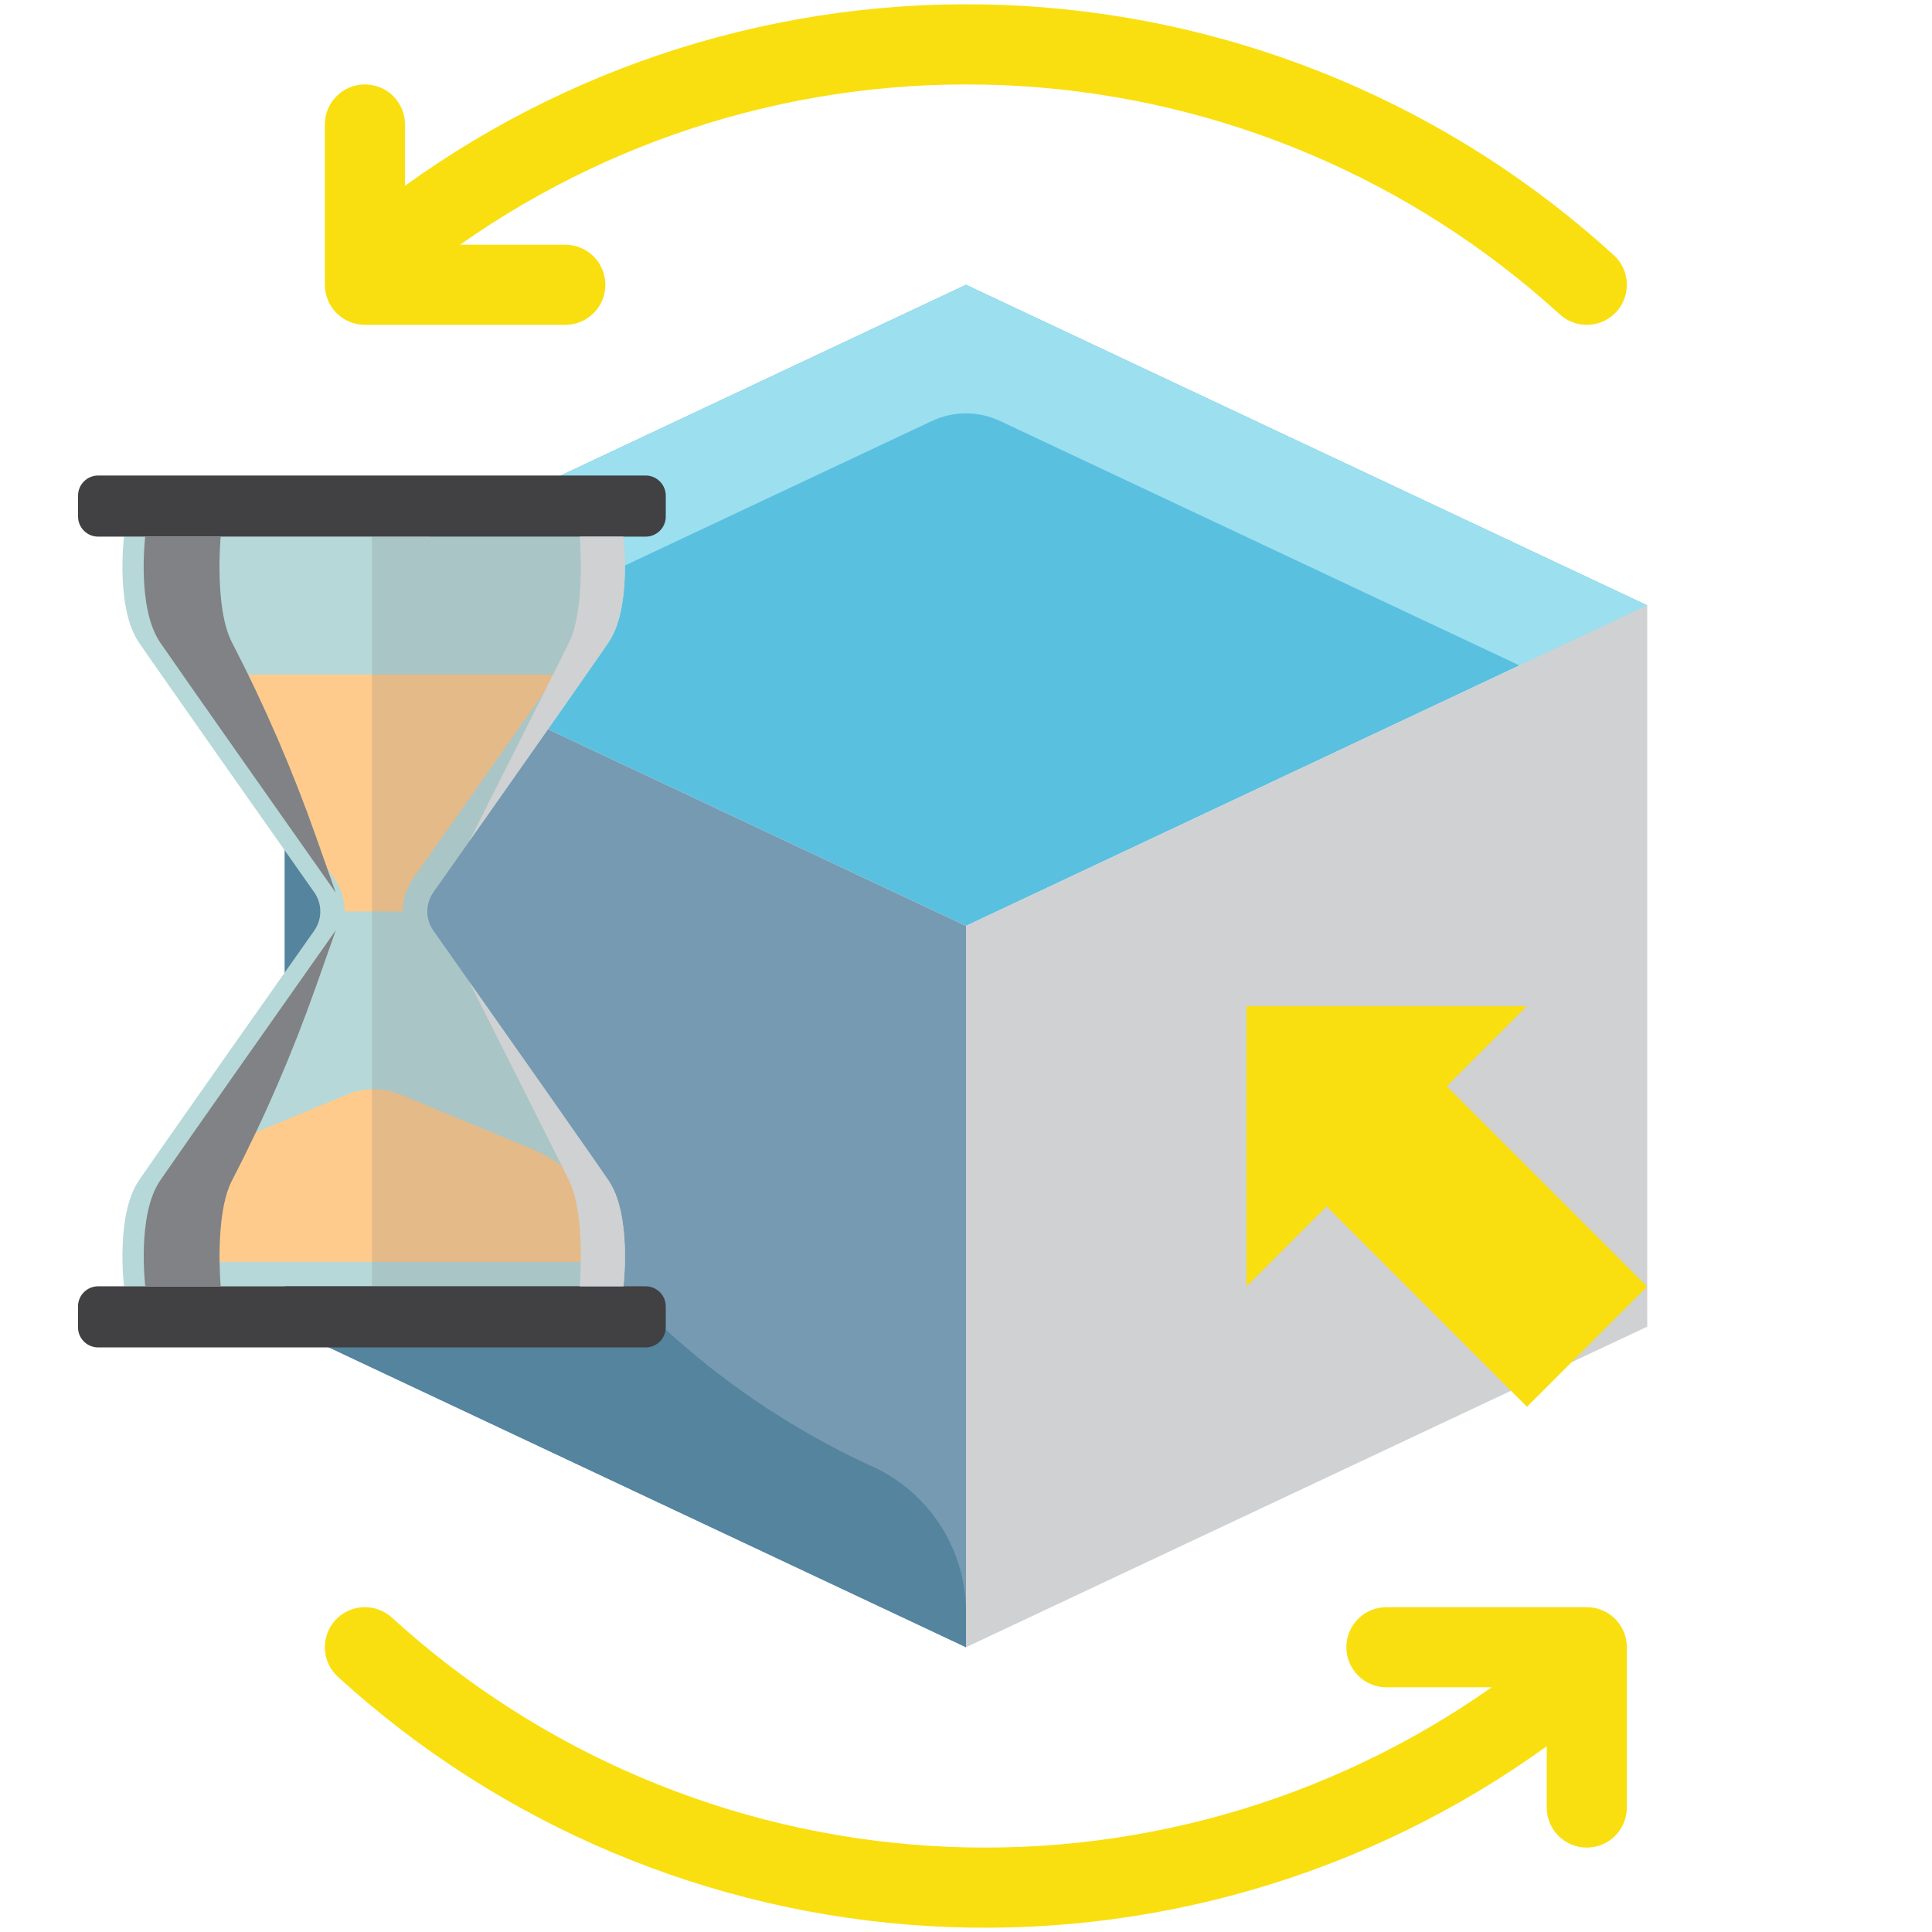 <svg width="113" height="113" viewBox="0 0 113 113" fill="none" xmlns="http://www.w3.org/2000/svg">
<g clip-path="url(#clip0_1369_17284)">
<path d="M56.5 16.656L16.656 35.406L56.5 54.156L96.344 35.406L56.5 16.656Z" fill="#5AC0E0"/>
<path d="M58.497 24.625L88.872 38.922L96.344 35.406L56.5 16.656L16.656 35.406L24.128 38.922L54.503 24.625C55.128 24.331 55.809 24.178 56.5 24.178C57.19 24.178 57.872 24.331 58.497 24.625Z" fill="#9CDFEF"/>
<path d="M16.656 35.406V77.594L56.5 96.344V54.156L16.656 35.406Z" fill="#769AB2"/>
<path d="M23.687 43.159V38.706L16.656 35.406V77.594L56.5 96.344V94.298C56.499 92.518 55.992 90.774 55.038 89.272C54.083 87.769 52.721 86.57 51.109 85.813L50.596 85.579C42.548 81.79 35.744 75.789 30.98 68.278C26.215 60.767 23.686 52.055 23.687 43.159Z" fill="#54849E"/>
<path d="M56.5 54.156V96.344L96.344 77.594V35.406L56.5 54.156Z" fill="#CFD1D3"/>
<path d="M84.625 63.531L89.312 58.844H72.906V75.25L77.594 70.562L89.312 82.281L96.344 75.25L84.625 63.531Z" fill="#F9DF10"/>
<path d="M21.344 19H33.063C33.684 19 34.281 18.753 34.72 18.314C35.16 17.874 35.407 17.278 35.407 16.657C35.407 16.035 35.16 15.439 34.72 14.999C34.281 14.56 33.684 14.313 33.063 14.313H26.908C36.493 7.571 48.091 4.3 59.786 5.041C71.481 5.782 82.573 10.491 91.23 18.389C91.457 18.596 91.724 18.757 92.013 18.861C92.302 18.966 92.61 19.012 92.917 18.998C93.225 18.984 93.527 18.91 93.805 18.779C94.084 18.648 94.334 18.464 94.542 18.236C94.749 18.009 94.91 17.743 95.014 17.453C95.119 17.164 95.165 16.856 95.151 16.549C95.137 16.241 95.063 15.94 94.932 15.661C94.801 15.382 94.617 15.132 94.389 14.925C84.863 6.231 72.635 1.082 59.759 0.342C46.884 -0.397 34.146 3.319 23.688 10.865V7.282C23.688 6.66 23.441 6.064 23.001 5.624C22.562 5.185 21.966 4.938 21.344 4.938C20.722 4.938 20.126 5.185 19.687 5.624C19.247 6.064 19 6.66 19 7.282V16.657C19 17.278 19.247 17.874 19.687 18.314C20.126 18.753 20.722 19 21.344 19Z" fill="#F9DF10"/>
<path d="M92.809 94.001H81.091C80.469 94.001 79.873 94.247 79.433 94.687C78.994 95.126 78.747 95.723 78.747 96.344C78.747 96.966 78.994 97.562 79.433 98.001C79.873 98.441 80.469 98.688 81.091 98.688H87.245C77.66 105.43 66.063 108.701 54.368 107.96C42.673 107.219 31.58 102.51 22.923 94.612C22.464 94.193 21.857 93.974 21.236 94.002C20.615 94.031 20.03 94.305 19.612 94.764C19.193 95.224 18.973 95.831 19.002 96.452C19.03 97.073 19.305 97.657 19.764 98.076C29.29 106.77 41.519 111.919 54.394 112.658C67.269 113.398 80.007 109.682 90.466 102.136V105.719C90.466 106.341 90.712 106.937 91.152 107.377C91.591 107.816 92.188 108.063 92.809 108.063C93.431 108.063 94.027 107.816 94.466 107.377C94.906 106.937 95.153 106.341 95.153 105.719V96.344C95.153 95.723 94.906 95.126 94.466 94.687C94.027 94.247 93.431 94.001 92.809 94.001Z" fill="#F9DF10"/>
<g filter="url(#filter0_d_1369_17284)">
<path d="M38.592 69.048C39.968 71.064 39.462 75.235 39.462 75.235H10.252C10.252 75.235 9.749 71.064 11.122 69.048C12.257 67.382 19.042 57.748 21.379 54.431C21.852 53.76 21.852 52.862 21.379 52.19C19.042 48.873 12.259 39.239 11.122 37.574C9.747 35.557 10.252 31.387 10.252 31.387H39.462C39.462 31.387 39.965 35.557 38.592 37.574C38.55 37.634 38.503 37.705 38.447 37.786C38.438 37.8 38.429 37.815 38.419 37.828C38.405 37.849 38.389 37.871 38.375 37.894C38.365 37.908 38.356 37.922 38.344 37.936C38.34 37.945 38.333 37.953 38.328 37.962C38.314 37.983 38.3 38.004 38.283 38.025C38.281 38.03 38.276 38.034 38.274 38.039C38.267 38.051 38.26 38.06 38.253 38.072C38.232 38.102 38.211 38.133 38.19 38.163C38.181 38.177 38.169 38.191 38.16 38.207C38.029 38.395 37.879 38.61 37.713 38.848C37.694 38.876 37.675 38.902 37.657 38.93C37.331 39.396 36.948 39.945 36.522 40.553C36.494 40.593 36.466 40.633 36.44 40.673C36.412 40.715 36.382 40.757 36.354 40.797C36.309 40.86 36.265 40.923 36.223 40.986C35.523 41.983 34.733 43.11 33.921 44.266C33.888 44.312 33.856 44.361 33.821 44.408C33.711 44.565 33.598 44.724 33.489 44.881C33.437 44.956 33.386 45.028 33.332 45.103C33.28 45.178 33.229 45.25 33.175 45.325C33.126 45.395 33.077 45.465 33.028 45.536C32.946 45.65 32.866 45.767 32.784 45.882C32.759 45.919 32.733 45.957 32.707 45.992C31.928 47.1 31.161 48.191 30.464 49.178C29.61 50.392 28.864 51.449 28.343 52.19C27.87 52.862 27.87 53.76 28.343 54.431C28.864 55.173 29.61 56.23 30.464 57.444C31.159 58.431 31.926 59.523 32.707 60.63C32.733 60.667 32.759 60.705 32.784 60.74C32.866 60.854 32.946 60.971 33.028 61.086C33.077 61.156 33.126 61.226 33.175 61.296C33.227 61.371 33.28 61.444 33.332 61.519C33.383 61.593 33.437 61.666 33.489 61.741C33.601 61.9 33.711 62.056 33.821 62.213C33.853 62.26 33.888 62.309 33.921 62.356C34.733 63.511 35.523 64.639 36.223 65.635C36.267 65.698 36.312 65.761 36.354 65.825C36.382 65.867 36.412 65.909 36.44 65.949C36.468 65.988 36.496 66.028 36.522 66.068C36.948 66.676 37.331 67.226 37.657 67.691C37.675 67.719 37.694 67.747 37.713 67.773C37.879 68.012 38.029 68.227 38.16 68.414C38.169 68.428 38.181 68.442 38.19 68.459C38.211 68.489 38.232 68.519 38.253 68.55C38.26 68.561 38.267 68.571 38.274 68.582C38.276 68.587 38.281 68.592 38.283 68.597C38.298 68.618 38.314 68.639 38.328 68.66C38.333 68.669 38.34 68.676 38.344 68.685C38.354 68.699 38.365 68.713 38.375 68.728C38.391 68.751 38.405 68.772 38.419 68.793C38.429 68.807 38.438 68.821 38.447 68.835C38.501 68.917 38.55 68.987 38.592 69.048Z" fill="#B6D8D8"/>
<path d="M41.94 28.989V30.21C41.94 30.86 41.413 31.387 40.763 31.387H8.741C8.091 31.387 7.565 30.86 7.565 30.21V28.989C7.565 28.339 8.091 27.812 8.741 27.812H40.761C41.046 27.812 41.308 27.913 41.512 28.084C41.568 28.131 41.622 28.182 41.668 28.241C41.837 28.442 41.94 28.704 41.94 28.989Z" fill="#414042"/>
<path d="M41.94 76.411V77.632C41.94 78.282 41.413 78.808 40.763 78.808H8.741C8.456 78.808 8.194 78.708 7.991 78.54C7.934 78.493 7.883 78.441 7.834 78.383C7.665 78.179 7.562 77.917 7.562 77.632V76.411C7.562 75.761 8.089 75.234 8.739 75.234H40.758C41.411 75.234 41.94 75.761 41.94 76.411Z" fill="#414042"/>
<path d="M35.544 39.453C32.988 43.107 28.735 49.144 27.168 51.368C26.766 51.939 26.553 52.613 26.553 53.31H23.162C23.162 52.61 22.949 51.939 22.546 51.368C20.563 48.552 16.591 42.91 14.17 39.453H35.544Z" fill="#FFCB8D"/>
<path d="M38.123 73.808H11.593C11.588 73.546 11.588 73.254 11.598 72.947C11.647 71.544 11.897 70.445 12.302 69.85C12.304 69.848 12.306 69.843 12.309 69.841C13.099 68.681 14.213 67.778 15.511 67.24L23.293 64.021C24.296 63.607 25.421 63.607 26.423 64.021L34.205 67.24C35.5 67.776 36.614 68.678 37.404 69.839C37.407 69.843 37.409 69.848 37.414 69.85C37.814 70.438 38.064 71.523 38.115 72.907C38.127 73.23 38.127 73.534 38.123 73.808Z" fill="#FFCB8D"/>
<path d="M36.284 37.574C35.652 38.865 32.583 44.963 30.457 49.178C33.423 44.963 37.711 38.867 38.59 37.574C39.965 35.557 39.46 31.387 39.46 31.387H36.906C36.908 31.387 37.269 35.557 36.284 37.574Z" fill="#E6E7E8"/>
<path d="M30.457 57.445C32.581 61.66 35.652 67.756 36.284 69.049C37.269 71.066 36.908 75.236 36.908 75.236H39.462C39.462 75.236 39.965 71.066 38.592 69.049C37.711 67.758 33.423 61.66 30.457 57.445Z" fill="#E6E7E8"/>
<path d="M22.621 52.19C22.628 52.202 22.635 52.211 22.642 52.223C22.638 52.211 22.635 52.202 22.631 52.19C22.35 51.397 21.943 50.242 21.477 48.92C20.107 45.035 18.472 41.251 16.577 37.595C16.573 37.588 16.57 37.581 16.566 37.574C15.522 35.557 15.906 31.387 15.906 31.387H11.494C11.494 31.387 10.989 35.557 12.365 37.574C13.501 39.237 20.287 48.873 22.621 52.19Z" fill="#808285"/>
<path d="M16.58 69.027C18.474 65.369 20.109 61.584 21.48 57.701C21.946 56.38 22.353 55.227 22.633 54.431C22.638 54.419 22.64 54.41 22.645 54.398C22.638 54.41 22.631 54.419 22.624 54.431C20.287 57.748 13.504 67.383 12.367 69.048C10.992 71.064 11.497 75.235 11.497 75.235H15.909C15.909 75.235 15.527 71.064 16.568 69.048C16.573 69.041 16.575 69.034 16.58 69.027Z" fill="#808285"/>
<path d="M38.592 69.048C39.968 71.064 39.462 75.235 39.462 75.235H24.752V31.387H39.462C39.462 31.387 39.965 35.557 38.592 37.574C37.458 39.239 30.672 48.873 28.336 52.19C27.863 52.862 27.863 53.76 28.336 54.431C30.672 57.748 37.456 67.382 38.592 69.048Z" fill="#797979" fill-opacity="0.2"/>
</g>
</g>
<defs>
<filter id="filter0_d_1369_17284" x="-2.938" y="20.312" width="49.377" height="65.996" filterUnits="userSpaceOnUse" color-interpolation-filters="sRGB">
<feFlood flood-opacity="0" result="BackgroundImageFix"/>
<feColorMatrix in="SourceAlpha" type="matrix" values="0 0 0 0 0 0 0 0 0 0 0 0 0 0 0 0 0 0 127 0" result="hardAlpha"/>
<feOffset dx="-3"/>
<feGaussianBlur stdDeviation="3.75"/>
<feComposite in2="hardAlpha" operator="out"/>
<feColorMatrix type="matrix" values="0 0 0 0 0 0 0 0 0 0 0 0 0 0 0 0 0 0 0.25 0"/>
<feBlend mode="normal" in2="BackgroundImageFix" result="effect1_dropShadow_1369_17284"/>
<feBlend mode="normal" in="SourceGraphic" in2="effect1_dropShadow_1369_17284" result="shape"/>
</filter>
<clipPath id="clip0_1369_17284">
<rect width="112.5" height="112.5" fill="white" transform="translate(0.25 0.25)"/>
</clipPath>
</defs>
</svg>
